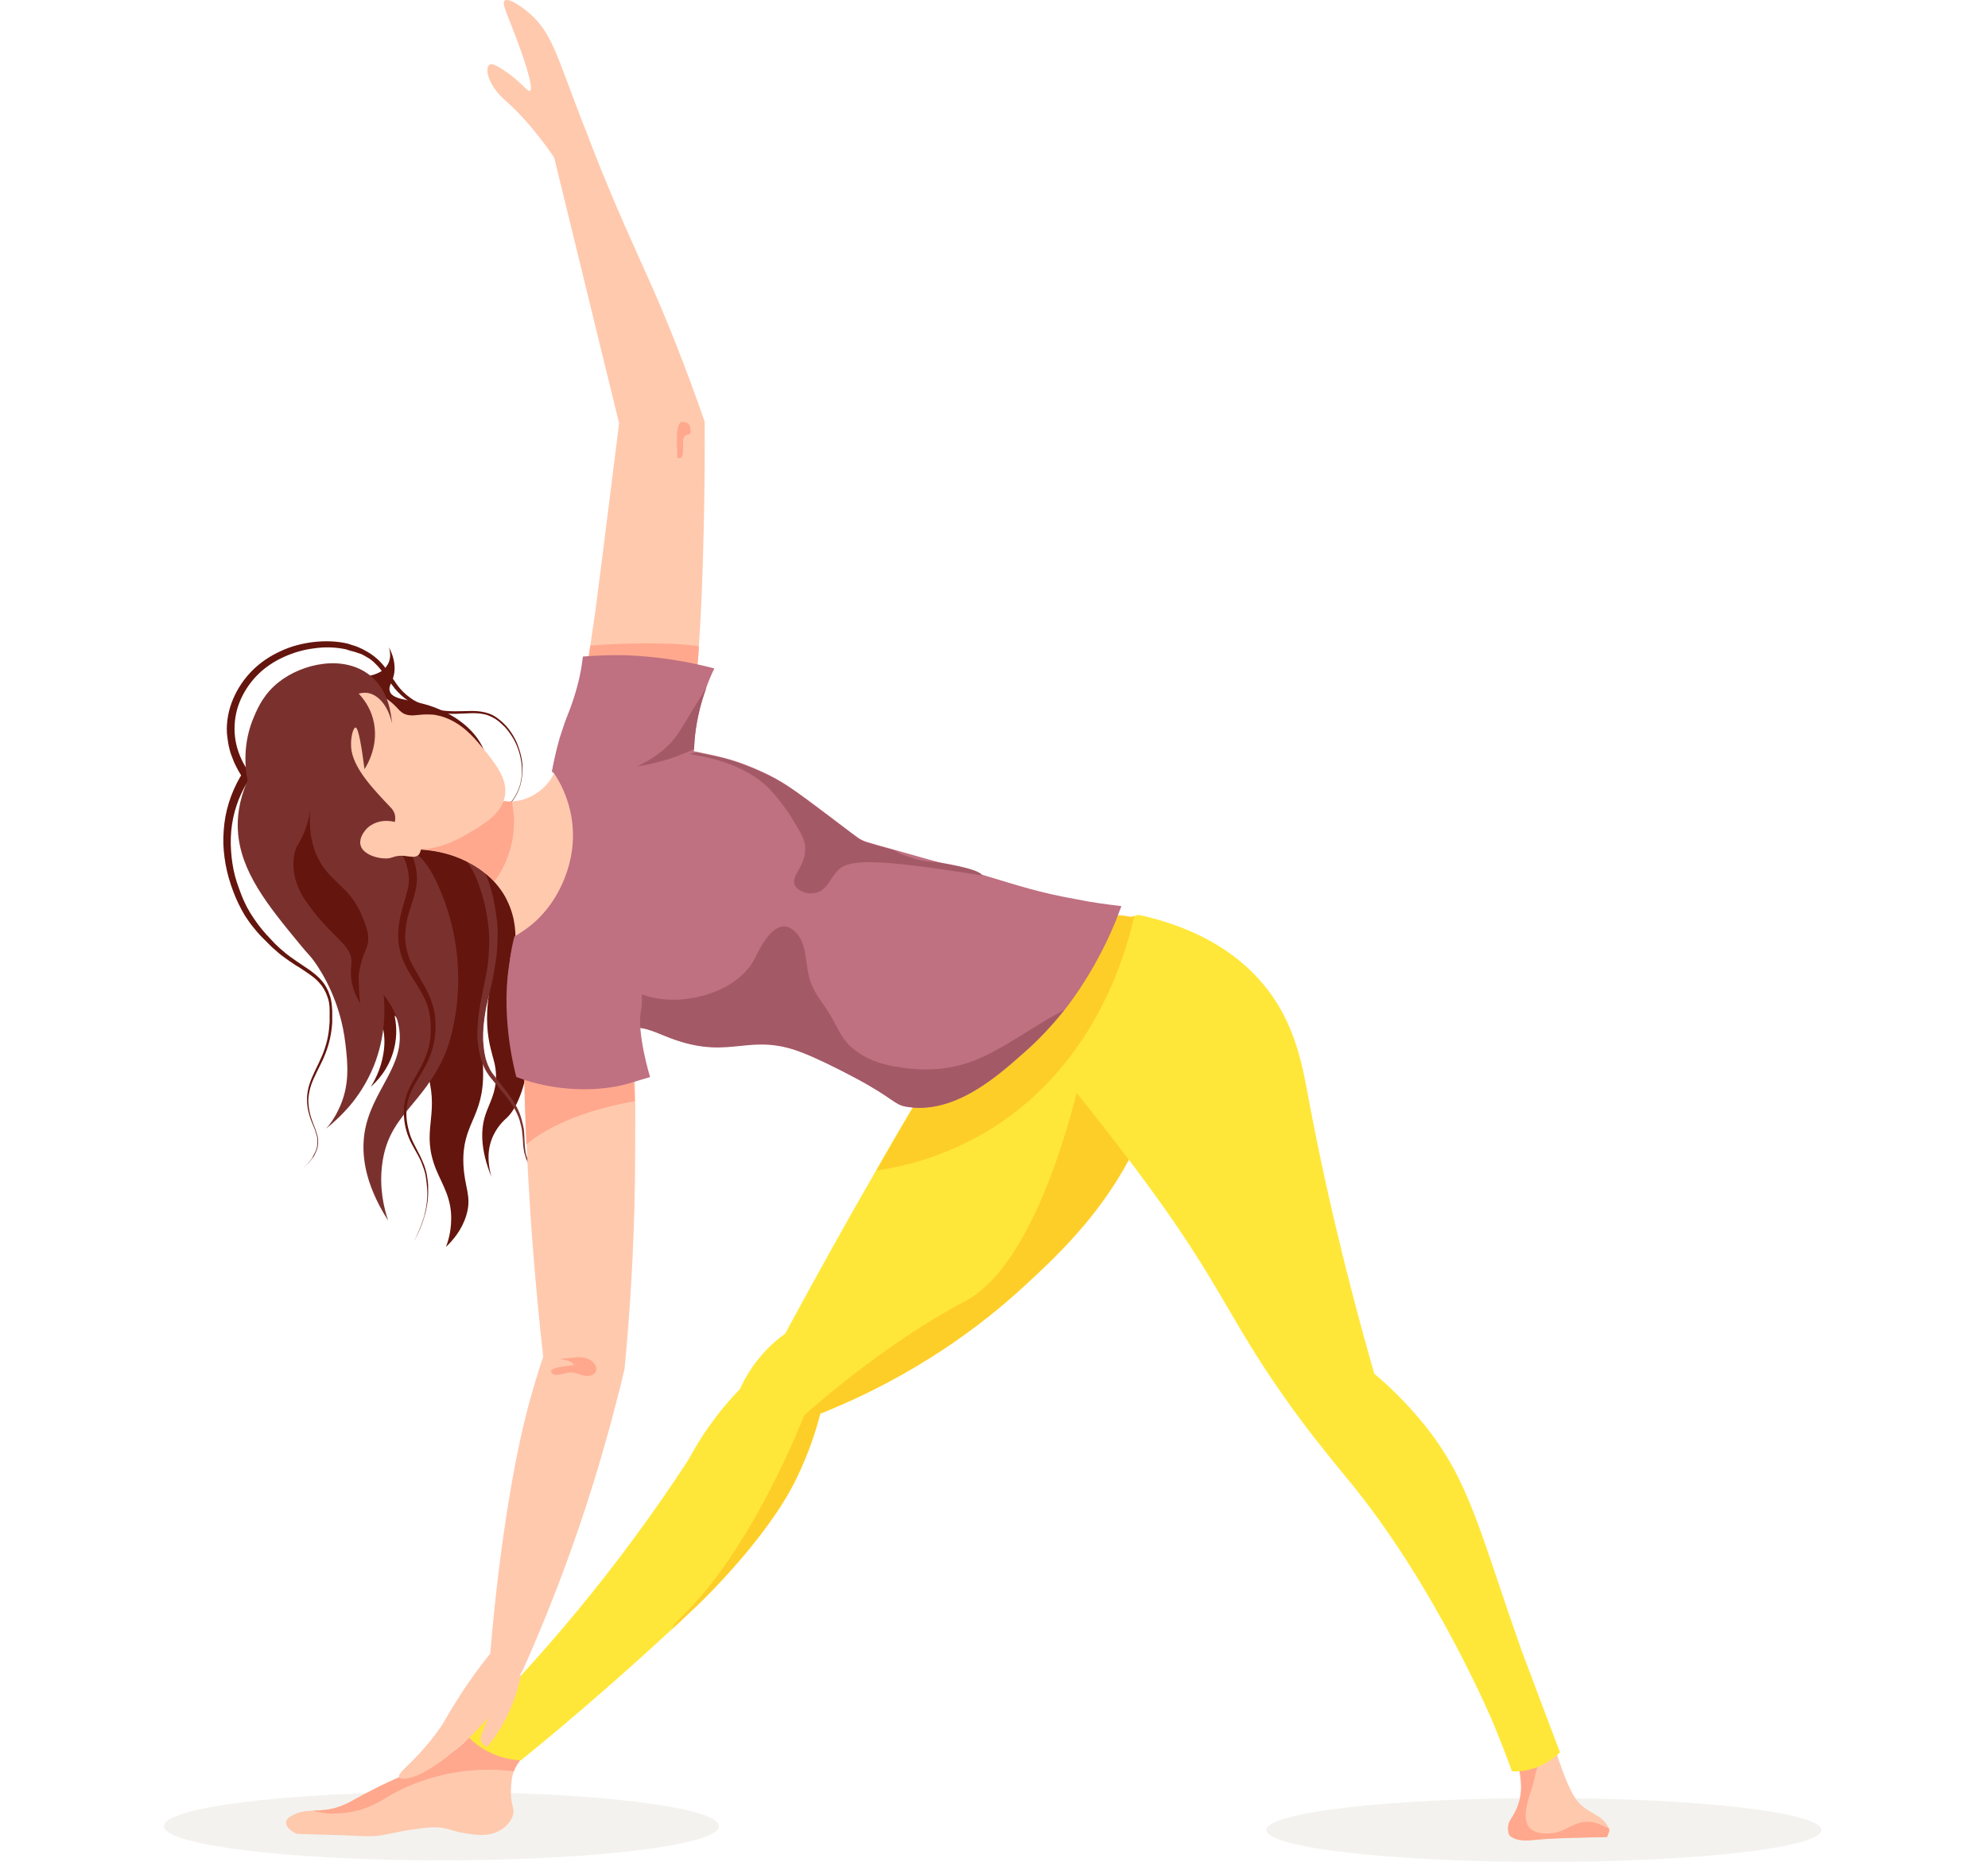 <svg width="110" height="103" viewBox="0 0 110 103" xmlns="http://www.w3.org/2000/svg" fill="none"><path d="M21.511 35.8c.161.285.34.714.322 1.249-.036.66-.357.839-.268 1.177.179.624 1.483.375 3.021 1.142.358.178 1.483.749 2.073 1.873.518.981.411 1.962.393 2.337-.197 2.694 1.251 3.728 2.038 8.17.786 4.495.25 8.884-1.055 10.097-.125.107-.59.517-.84 1.213-.286.785-.143 1.552 0 2.051-.661-1.605-.572-2.711-.34-3.425.215-.66.608-1.231.59-2.212-.018-.589-.161-.892-.286-1.427-.179-.696-.322-1.748-.089-3.14-.143.517-.304 1.302-.375 2.301-.072.963.036 1.374.036 2.051.054 2.569-1.18 2.872-1.09 5.138.054 1.32.483 1.766.161 2.836-.25.821-.751 1.391-1.126 1.748.125-.321.268-.821.286-1.427.054-1.249-.482-1.998-.84-2.872-.84-2.123.179-2.872-.429-5.173-.214-.821-.697-2.016-1.859-3.336.071.375.179 1.053-.036 1.873-.286 1.142-1.001 1.82-1.287 2.087.304-.482.679-1.267.751-2.248.125-1.909-1.072-2.801-3.503-6.369-1.019-1.498-3.467-5.245-3.36-8.402.018-.499.143-3.55 2.145-4.977.608-.428 1.251-.874 2.109-.874.715 0 1.233.321 2.055.053.483-.16.643-.392.697-.482.304-.428.143-.928.107-1.035z" fill="#64150D"/><path d="M24.425 46.468c.286-.053.59-.053.858.036.286.089.518.25.715.446.393.375.644.838.84 1.302.197.464.34.928.447 1.409.107.482.179.963.232 1.445l.018.375v.375c0 .25-.018.482-.036.731-.036.482-.125.963-.214 1.445-.089.482-.215.945-.322 1.409-.107.464-.179.928-.215 1.391-.018.232-.018.464-.018.696.018.232.036.464.072.696l.072.339.054.161.054.16.143.303.089.143.107.143c.286.375.59.749.876 1.142.286.392.536.821.661 1.302l.089.357.036.178.018.178.036.714.036.357.036.178.054.16c.036.107.072.214.143.321l.089.161.107.143.107.143.125.125.268.25c.179.161.375.285.59.41.411.232.858.41 1.323.553-.465-.143-.912-.303-1.34-.517-.214-.107-.411-.232-.608-.393l-.268-.232-.125-.125-.107-.143-.107-.143-.089-.16c-.072-.107-.107-.214-.161-.339l-.054-.178-.054-.178-.054-.357-.018-.357-.018-.178-.018-.178-.018-.178-.036-.178-.089-.339c-.143-.446-.393-.856-.679-1.231-.286-.375-.608-.731-.912-1.106l-.107-.143-.107-.16c-.072-.107-.125-.214-.179-.339l-.072-.178-.072-.178-.089-.357c-.054-.25-.089-.482-.107-.731-.018-.25-.018-.499 0-.731.018-.482.089-.963.179-1.445l.286-1.409c.089-.464.143-.928.161-1.391.018-.232.018-.464.018-.696l-.018-.357-.036-.339c-.054-.464-.143-.928-.25-1.374-.125-.446-.268-.892-.447-1.32-.197-.41-.429-.803-.733-1.088-.161-.143-.322-.232-.501-.285-.179-.054-.357-.054-.554 0l-.107-.642z" fill="#7A312E"/><path d="M32.343 51.82c-.894 1.053-1.877 1.177-1.877 1.177-.947.107-1.698-.375-1.966-.589.054-.624.054-1.605-.447-2.604l-.089-.178c-.947-1.695-3.003-2.694-5.308-2.64.912-.268 2.645-.928 3.557-2.569.107-.178.197-.375.268-.553.054.036 1.037.642 2.198.428.232-.036.465-.125.697-.232 1.055-.517 1.698-1.659 1.609-2.872 2.055 4.924 2.645 9.134 1.358 10.632z" fill="#FFC9AE"/><path d="M24.425 102.911c8.479 0 15.353-.846 15.353-1.891 0-1.044-6.874-1.891-15.353-1.891s-15.353.847-15.353 1.891c0 1.045 6.874 1.891 15.353 1.891zM85.426 103c8.479 0 15.353-.791 15.353-1.766 0-.976-6.874-1.766-15.353-1.766s-15.353.79-15.353 1.766c0 .975 6.874 1.766 15.353 1.766z" fill="#F3F2EE"/><path d="M32.737 93.528c-1.251 1.142-2.323 2.176-3.271 3.086-.322.321-.804.785-1.037 1.374-.054.143-.089.285-.107.428-.089.607-.036 1.088-.036 1.088.054.41.143.517.125.767-.071.553-.59.892-.715.963-.661.411-1.448.268-2.073.161-.626-.107-.751-.25-1.376-.303-.322-.018-.59 0-1.09.071-1.269.161-1.537.303-2.252.392-.358.036-.465.036-2.073-.035-.536-.018-1.376-.036-2.413-.072-.393-.178-.626-.446-.59-.66.018-.142.143-.249.34-.356.411-.232.769-.25 1.162-.268.268-.018.554-.018.876-.071.322-.054.769-.179 1.305-.482.34-.196.876-.482 1.519-.803 2.055-.999 2.877-1.106 4.021-1.891.536-.375.768-.624 1.805-1.73.894-.928 2.198-2.283 3.861-3.96.036.25.161.91.733 1.516.465.535 1.037.731 1.287.785zM89.018 101.127c.125.267-.072.267-.089.499-1.43.018-2.824.036-4.236.161-.375.036-.804 0-1.09-.214-.143-.107-.143-.339-.143-.41-.018-.375.161-.536.304-.785.643-1.142.411-2.07.143-3.336-.036-.143-.143-.553-.215-.785-.483-1.391-1.144-2.729-1.859-4.032.894.036 1.787.071 2.663.125.393 1.445.965 2.872 1.501 4.264l.036.107c.304.892.751 2.319 1.287 2.961.643.713 1.323.66 1.698 1.445z" fill="#FFC9AE"/><path d="M89.036 101.145c0 .178-.036.321-.125.482-1.412.035-2.824.035-4.236.178-.375.036-.804 0-1.09-.214-.143-.107-.143-.339-.143-.41-.018-.375.161-.536.304-.785.643-1.142.411-2.07.143-3.336-.036-.143-.143-.553-.215-.785-.483-1.391-1.144-2.729-1.859-4.032.894.036 1.787.071 2.663.125.393 1.463.965 2.854 1.501 4.264l.036.107c-.572.232-.983.928-1.072 1.463-.143.856-.59 1.606-.518 2.391.072.785.804.874 1.43.82.626-.035 1.233-.588 1.805-.624.608-.071.894.179 1.376.357zM32.736 93.528c-1.251 1.142-2.323 2.176-3.271 3.086-.322.321-.804.785-1.037 1.374-2.484-.321-5.094.232-7.185 1.534-.894.553-1.734.785-2.788.803-.358.017-.751-.054-1.144-.161.268-.018.554-.018.876-.071.322-.054.768-.179 1.305-.482.34-.196.876-.482 1.519-.803 2.056-.999 2.878-1.106 4.021-1.891.536-.375.769-.624 1.805-1.73.894-.928 2.198-2.283 3.86-3.96.036.25.161.91.733 1.516.483.535 1.055.731 1.305.785z" fill="#FFA88D"/><path d="M63.961 60.579c-.232.714-.411 1.213-.447 1.302-.304.803-.661 1.552-1.037 2.248-1.752 3.265-4.093 5.441-5.934 7.136-2.163 1.962-5.791 4.799-11.153 6.939-.232.892-.626 2.159-1.323 3.586-1.591 3.318-5.398 6.939-5.398 6.939-.483.446-.965.928-1.501 1.409-2.324 2.141-5.094 4.602-8.347 7.243-.393-.018-1.108-.107-1.877-.517-.572-.303-.965-.696-1.197-.963 4.075-4.05 8.347-9.027 12.297-15.074.107-.161.572-1.106 1.412-2.23.59-.803 1.144-1.409 1.483-1.748.25-.553.643-1.267 1.305-1.998.411-.464.84-.821 1.197-1.07 1.805-3.336 3.485-6.351 5.022-9.009l.25-.446c3.753-6.547 5.362-8.902 8.186-11.06 1.787-1.356 3.467-2.159 4.576-2.622.34-.018.697 0 1.072.089l.143.036c.34.089.661.232.965.464 2.359 1.73 1.09 6.886.304 9.348z" fill="#FFE739"/><path opacity=".47" d="M63.961 60.578c-.232.714-.411 1.213-.447 1.302-1.769 4.567-4.718 7.332-6.971 9.383-2.163 1.98-5.791 4.799-11.153 6.94-.232.892-.626 2.158-1.323 3.586-1.591 3.318-5.398 6.939-5.398 6.939-.483.446-.965.928-1.501 1.409.054-.16.197-.357.429-.589 4.039-3.782 6.899-11.257 6.899-11.257s4.307-3.907 8.883-6.297c4.575-2.39 6.702-13.772 6.702-13.772s2.413.66 3.879 2.355z" fill="#FDB317"/><path d="M86.32 96.935c-.215.214-.608.553-1.215.803-.608.25-1.144.267-1.448.25-.197-.553-.554-1.516-1.037-2.676 0 0-3.199-7.653-8.079-13.522-.161-.196-.929-1.124-1.948-2.426-.304-.392-.626-.821-1.001-1.338-3.36-4.62-3.753-6.386-7.31-11.399-.626-.874-1.287-1.766-1.823-2.48-.518-.678-.929-1.213-1.126-1.463-1.126-1.445-2.02-2.569-2.752-3.461-1.859-2.301-2.484-3.086-2.324-4.139.089-.642.679-2.658 6.309-4.353l.161-.053.268-.071c1.716.375 4.361 1.195 6.398 3.282 2.198 2.248 2.627 4.799 3.038 7.011.661 3.532 1.734 8.527 3.61 15.092.643.535 1.68 1.481 2.752 2.801 2.538 3.157 3.021 5.78 5.398 12.505.483 1.267 1.197 3.211 2.127 5.637z" fill="#FFE739"/><path opacity=".47" d="M62.763 50.678l-.018.071c-.429 1.909-1.519 5.387-4.129 8.438-1.126 1.32-2.538 2.569-4.29 3.568-2.073 1.177-4.111 1.748-5.827 1.998l.25-.446c3.753-6.547 5.362-8.902 8.186-11.06 1.787-1.356 3.467-2.158 4.575-2.622.34-.018.697 0 1.072.089l.179-.036z" fill="#FDB317"/><path d="M62.049 50.125l-.197.517-.143.375c-.626 1.498-1.519 3.193-2.806 4.852-.465.589-.983 1.16-1.555 1.73-.232.232-.465.446-.715.66-1.412 1.249-3.61 3.193-6.077 3.015l-.393-.053c-.679-.107-.697-.464-2.895-1.623-1.001-.535-2.181-1.106-2.895-1.374l-.322-.125-.393-.125-.143-.036-.072-.018-.143-.036-.143-.036-.34-.053-.197-.018-.125-.018h-.125c-1.591-.071-2.717.535-5.022-.25-.822-.285-1.269-.571-1.912-.66-.143-.018-.286-.036-.465-.036h-.268c-.518.036-.84.178-1.305.357-.358.125-.786.268-1.43.392-1.305.232-2.037.375-2.574.107l-.179-.107-.215-.178c-.572-.589-.697-1.57-.786-2.444-.072-.589-.072-1.142-.018-1.641.054-.589.161-1.088.268-1.498l.072-.036c.143-.089.322-.196.518-.339.411-.285.876-.696 1.305-1.267.215-.268 1.734-2.301 1.251-5.013-.179-.999-.572-1.802-.965-2.39l-.089-.125c.072-.428.197-1.052.411-1.802l.286-.856c.268-.731.643-1.606 1.001-1.641h.054c.25.018.304.464.536.928l.054.089c.626 1.088 1.895 1.463 2.77 1.766.536.178.786.196 1.162.232.286.018.643.053 1.251.161l.089.018.232.036.215.036.054.018c.894.178 1.787.357 2.86.803.429.178 1.18.482 2.055 1.053 1.144.749 3.807 2.854 4.004 2.943l.143.071c.107.053.268.107.84.268l.894.25 2.341.66 2.556.731c2.127.642 3.146.981 5.13 1.338.947.196 1.805.303 2.556.392z" fill="#BF7081"/><path d="M14.237 43.935c-.483-.428-.876-.946-1.162-1.516-.072-.143-.143-.285-.197-.446l-.089-.232-.036-.107-.036-.125c-.089-.303-.125-.624-.161-.945-.036-.642.089-1.302.34-1.891.25-.589.608-1.124 1.072-1.588.447-.446.983-.803 1.573-1.07.572-.268 1.197-.428 1.823-.5.626-.071 1.269-.053 1.877.089l.054.018.054.018.107.036.232.071.215.089.107.053.054.018.054.036c.286.143.554.321.786.535.232.214.429.464.608.731.179.25.34.517.518.749.179.232.393.446.643.624l.179.125.089.053.107.053.197.107.197.089c.268.125.572.214.858.267.304.054.59.071.894.071l.929-.018c.304 0 .626.036.929.143.304.107.554.303.787.517.232.214.411.464.572.731.161.268.268.553.358.856.089.303.143.607.143.91 0 .303-.036.624-.107.91-.054.143-.089.285-.161.428l-.054.107-.054.107-.125.196c-.357.499-.894.856-1.466 1.088.572-.232 1.09-.589 1.448-1.106l.125-.196.054-.107.054-.107c.072-.143.107-.285.161-.428.072-.303.107-.607.089-.91-.018-.303-.072-.607-.161-.892-.089-.285-.214-.571-.375-.821s-.34-.499-.572-.696c-.215-.214-.465-.375-.751-.482-.286-.107-.59-.125-.876-.125l-.912.036c-.304 0-.626 0-.929-.053-.304-.053-.608-.143-.912-.25l-.214-.089-.215-.107-.107-.053-.107-.071-.197-.125c-.25-.178-.482-.392-.697-.642-.197-.25-.375-.499-.554-.749-.179-.25-.357-.482-.572-.678l-.036-.036-.036-.036-.089-.071-.089-.071-.089-.054-.089-.053-.089-.053-.197-.107-.054-.018-.054-.018-.107-.036-.215-.071-.215-.054-.107-.036-.054-.018-.054-.018c-.59-.125-1.18-.143-1.787-.053-.59.071-1.18.25-1.716.5s-1.037.589-1.448 1.017c-.411.428-.733.928-.947 1.463-.214.535-.304 1.124-.268 1.713.072 1.16.697 2.265 1.573 3.015l-.322.357z" fill="#64150D"/><path d="M58.885 55.869c-.643.821-1.394 1.623-2.27 2.39-1.483 1.32-3.843 3.407-6.47 2.961-.679-.107-.697-.464-2.878-1.623-1.001-.535-2.181-1.106-2.878-1.374-2.949-1.124-3.878.392-7.024-.696-1.037-.357-1.501-.714-2.502-.696h-.143c-.018-.696-.036-1.445-.036-2.265 1.984 1.463 6.023.66 7.113-1.606.411-.856 1.34-2.551 2.377-1.213.5.66.393 1.837.679 2.587.268.731.715 1.177 1.09 1.82.483.803.608 1.374 1.376 1.944.804.606 1.591.821 2.592.963 1.644.232 3.11.071 4.611-.66 1.448-.696 2.86-1.748 4.361-2.533z" fill="#A45967"/><path d="M27.356 48.751c-.358-.339-.858-.767-1.555-1.106-1.305-.66-2.52-.696-3.164-.66.912-.268 2.645-.928 3.557-2.569.107-.178.197-.375.268-.553.179.107.411.214.679.303.465.161.876.178 1.18.178.089.464.214 1.284 0 2.266-.214 1.035-.679 1.766-.965 2.141z" fill="#FFA88D"/><path d="M14.327 42.383c-.626.731-1.09 1.588-1.341 2.515-.125.464-.197.946-.214 1.427-.018.482.018.963.089 1.445.072.482.197.945.375 1.409.161.464.357.91.608 1.32l.197.303.214.303c.143.196.304.392.465.571l.5.535.268.25.143.125.071.053.072.071-.018-.018c.214.178.447.339.679.499l.715.482c.232.178.465.357.661.589.197.232.34.499.429.785.107.285.125.589.143.874v.642l-.018.214c-.054.571-.197 1.142-.429 1.677-.107.268-.25.517-.375.785-.125.25-.25.517-.34.767-.089.268-.143.535-.161.821 0 .285.036.571.107.838.072.268.179.535.286.803l.125.41c.018.143.036.285.018.428l-.036.214-.072.196c-.054.125-.125.268-.215.375-.161.232-.375.428-.608.606.232-.178.429-.375.59-.606l.197-.375.072-.196.036-.214c.018-.143 0-.285-.018-.428l-.125-.41c-.107-.268-.232-.517-.304-.803-.089-.285-.125-.571-.125-.856 0-.285.054-.589.143-.856.089-.268.214-.535.34-.803.125-.25.25-.517.357-.767.215-.517.358-1.07.393-1.641l.018-.214v-.642c0-.285-.036-.553-.143-.803-.089-.25-.232-.499-.411-.696-.179-.214-.393-.375-.626-.535-.232-.161-.465-.321-.715-.464-.232-.161-.482-.321-.715-.5l-.018-.018-.036-.018-.036-.036-.071-.053-.143-.125-.286-.25-.536-.535c-.179-.178-.34-.375-.5-.571-.161-.196-.304-.41-.447-.624-.268-.446-.482-.892-.661-1.374-.179-.482-.322-.963-.411-1.463-.089-.499-.143-1.017-.125-1.516.018-.517.072-1.017.197-1.516.125-.499.304-.981.536-1.445.232-.464.518-.892.84-1.284l.393.321z" fill="#64150D"/><path d="M28.823 92.671c-.179.874-.518 1.98-1.251 3.122-.197.321-.411.589-.608.838-.089-.036-.25-.107-.322-.268-.089-.196 0-.41.036-.517.322-.767.482-1.159.572-1.284.232-.357.518-.892.786-1.605.268-.107.518-.196.786-.285zM38.831 32.767c-.054 1.391-.125 2.355-.161 2.979l-.018.357c-.089 1.106-.179 2.141-.286 3.086-.143 1.285-.286 2.391-.411 3.3-.107.125-.268.285-.501.446-.536.357-1.162.5-2.073.517-1.608 0-3.11-.428-3.878-.66.197-1.07.375-2.159.572-3.265l.018-.089.054-.375c.179-1.106.358-2.212.518-3.336v-.018l.268-1.837.036-.268c.107-.785.608-4.763 1.287-10.186l-3.592-14.699s-1.197-1.837-2.681-3.14c-.983-.856-1.198-1.82-.876-2.016.143-.089.518.161.876.392.894.607 1.197 1.142 1.34 1.07.268-.125-.518-2.283-.661-2.658-.554-1.516-.929-2.176-.733-2.337.197-.161.912.303 1.394.731 1.215 1.07 1.483 2.301 2.878 5.923.161.392.322.803.465 1.195 1.394 3.604 2.538 5.994 3.503 8.188.751 1.713 1.752 4.174 2.824 7.261.018 3.978-.072 7.171-.161 9.437z" fill="#FFC9AE"/><path d="M38.669 35.747l-.018.357c-.089 1.106-.179 2.141-.286 3.086-1.859.071-4.361.178-6.273.232l.054-.375c.179-1.106.357-2.212.518-3.336 1.483-.107 4.129-.232 6.005.036z" fill="#FFA88D"/><path d="M35.131 65.395c-.054 3.675-.268 7.136-.572 10.329-.143.624-.304 1.249-.465 1.873-1.376 5.352-3.146 10.275-5.147 14.753-.072.125-.161.303-.286.482-.107.178-.25.392-.393.606-.358.517-.965 1.356-2.127 2.515 0 0-2.395 2.39-3.771 2.444-.071 0-.25 0-.286-.089-.089-.178.411-.553 1.001-1.177 0 0 .608-.624 1.18-1.427.375-.517.322-.553 1.037-1.677.197-.303.393-.624.661-.999.465-.678.876-1.195 1.162-1.552.286-3.407.661-6.226 1.001-8.313.465-2.836.876-4.602 1.34-6.226.232-.785.429-1.427.59-1.873-.465-4.192-.697-7.51-.822-9.829-.054-.928-.089-1.695-.089-1.98-.125-2.747-.161-5.387-.161-7.921.393-.16.894-.339 1.483-.464.322-.071.679-.125 1.055-.16 1.448-.143 2.627.107 3.378.321.072 1.106.125 2.248.179 3.407.036.803.054 1.606.072 2.426 0 1.498 0 2.997-.018 4.531z" fill="#FFC9AE"/><path d="M35.113 60.918c-1.466.25-4.254.928-5.988 2.39-.125-2.747-.161-5.387-.161-7.921.393-.16.894-.339 1.483-.464l4.593 3.568c.036.785.054 1.588.072 2.426z" fill="#FFA88D"/><path d="M28.16 53.443c-.465 3.086.411 6.137.411 6.137 2.234.856 4.647.803 6.148.375l1.251-.375s-.751-2.444-.501-3.693c.34-1.712-.947-3.193-2.323-4.014-1.93-1.142-4.307-.107-4.665.071-.089.303-.232.838-.322 1.498zM39.528 36.977c-.179.357-.322.714-.447 1.053v.018c-.411 1.124-.572 2.087-.643 2.819l-.036.571c-.036.696-.089 1.302-.536 1.855-.554.714-1.412.892-1.841.999-2.52.553-4.897-1.16-5.487-1.605.304-1.516.661-2.569.929-3.265.107-.303.375-.981.59-1.927.107-.482.161-.892.197-1.177.733-.053 1.519-.089 2.359-.071 1.895.071 3.557.375 4.915.731z" fill="#BF7081"/><path d="M19.367 45.915c.179.107.34.232.518.321.518.285 1.072.482 1.662.535.357.018.733.036 1.09.089.179.018.286.053.322.071.447.107 1.483.018 2.753-.714 1.18-.678 2.002-1.195 2.216-2.141.214-.963-.572-1.927-1.305-2.801-.447-.535-1.126-1.338-2.234-1.659-.215-.054-.393-.089-.536-.089-.697-.036-.929.107-1.323.018-.375-.089-.465-.339-.84-.66-.697-.607-1.555-.785-1.948-.821-1.019-.089-2.306.41-2.86 1.391-.59 1.07-.072 2.373.751 4.495.054.143.107.268.197.428.375.696.876 1.106 1.537 1.534z" fill="#FFC9AE"/><path d="M24.656 58.242c-1.269 2.979-3.199 3.407-3.521 6.262-.143 1.249.107 2.319.34 3.015-1.376-2.159-1.466-3.764-1.305-4.852.375-2.373 2.306-3.693 1.895-5.887-.143-.803-.554-1.391-.84-1.748.089.839.107 2.301-.536 3.925-.411 1.017-.947 1.748-1.305 2.176-.483.571-.965.999-1.341 1.302.197-.214.447-.553.661-.999.679-1.338.536-2.605.411-3.675-.268-2.39-1.323-3.996-1.68-4.513-.286-.41-.34-.392-.876-1.052-1.716-2.087-3.271-3.978-3.396-6.262-.036-.624.018-1.57.536-2.747-.125-.624-.304-2.052.375-3.586.197-.464.554-1.249 1.358-1.873 1.287-1.017 3.592-1.552 5.076-.339.983.803 1.144 2.105 1.18 2.622-.197-.91-.715-1.57-1.34-1.677-.125-.018-.304-.018-.5.036.232.25.608.714.786 1.374.393 1.409-.322 2.587-.465 2.801-.143-1.088-.322-2.301-.5-2.301-.125 0-.322.642-.214 1.302.197 1.07 1.251 2.159 2.127 3.086.072.071.286.285.286.589.018.214-.071.482-.286.624-.054.036-.161.089-.411.089-.5 0-.876-.178-.876-.161 0 .018 1.805.41 3.021 1.713.107.107.536.589.912 1.463 2.252 4.977.429 9.294.429 9.294z" fill="#7A312E"/><path d="M21.547 45.665c.393.339.768.749 1.037 1.213.268.464.447.999.483 1.552.018.268-.018.553-.072.821-.054.268-.143.517-.215.749-.161.482-.304.946-.34 1.445-.054.482 0 .963.161 1.427.072.232.179.446.304.66l.375.66c.125.214.268.446.375.678.107.232.214.482.286.731.072.25.125.517.143.767.018.268.018.517 0 .785-.036.517-.179 1.035-.393 1.516-.215.482-.5.892-.751 1.338-.25.428-.429.91-.447 1.409-.036.499.072.999.232 1.463.179.464.465.892.661 1.374.107.232.179.482.232.731l.054.375.018.196v.196c.018.517-.054 1.017-.197 1.516-.143.5-.34.963-.59 1.409.232-.446.429-.928.572-1.409.125-.482.197-.999.161-1.498l-.018-.196-.018-.196-.054-.375c-.054-.25-.143-.482-.232-.714-.197-.464-.5-.874-.697-1.356-.197-.482-.286-.999-.268-1.516 0-.268.054-.517.125-.767.072-.25.179-.482.304-.714.25-.446.518-.874.715-1.338.197-.464.322-.945.34-1.427.018-.5-.018-.999-.161-1.463-.072-.232-.161-.464-.286-.678-.107-.214-.25-.428-.375-.642l-.411-.66c-.125-.232-.25-.464-.34-.713-.089-.25-.161-.517-.197-.785-.036-.267-.036-.535-.018-.803.036-.535.179-1.053.322-1.534.072-.25.143-.482.197-.714.054-.232.072-.464.054-.696-.018-.232-.072-.464-.143-.696-.072-.232-.179-.446-.304-.642-.25-.41-.572-.767-.947-1.07l.322-.41z" fill="#64150D"/><path d="M21.262 45.416c-.107 0-.661.053-1.037.499-.089.107-.34.428-.286.785.072.499.804.767 1.305.785.5.036.5-.178 1.09-.143.393.036.679.143.858-.089.054-.089.107-.214.107-.375.018-.714-1.054-1.534-2.037-1.463z" fill="#FFC9AE"/><path d="M16.382 46.914c-.036.089-.072.232-.107.41-.161.999.215 1.873.554 2.39 1.519 2.266 2.77 2.515 2.61 3.693-.161 1.177.5 2.105.5 2.105s-.089-.499-.089-1.516c0-.178.054-.321.072-.464.125-.624.322-.945.393-1.195.179-.571-.054-1.106-.286-1.677-.626-1.516-1.573-1.766-2.27-2.89-.375-.624-.768-1.641-.554-3.3-.054.607-.214 1.374-.643 2.123l-.179.321z" fill="#64150D"/><path d="M54.345 48.43c-7.382-1.195-7.686-.767-8.293.107-.161.232-.411.749-.929.856-.393.089-.929-.054-1.126-.392-.304-.553.644-1.088.554-2.176-.036-.41-.25-.767-.679-1.481-.411-.678-.929-1.32-1.323-1.73-1.376-1.374-3.432-1.73-4.129-1.855l-.25-.053c0-.018.089-.036.25-.054l.215-.018.054.018c.894.178 1.787.357 2.86.803.429.178 1.18.482 2.055 1.053 1.144.749 3.807 2.854 4.004 2.944l.143.071c.107.053.268.107.84.268l.894.25c.179.107.375.214.59.285.697.285 1.323.357 1.752.357.054.018 2.395.357 2.52.749zM39.081 38.048c-.411 1.124-.572 2.087-.643 2.819l-.036.571c-.572.268-1.251.535-2.038.731-.393.107-.769.178-1.126.232 1.233-.571 1.877-1.249 2.234-1.748.089-.125.358-.553.876-1.409.322-.517.572-.928.733-1.195zM39.082 38.012l-.126.054.126-.054z" fill="#A45967"/><path d="M37.883 23.366c-.626-.285-.375 1.659-.411 1.962.554.178.179-.963.411-1.195.197-.178.375.018.322-.393-.018-.196-.107-.375-.322-.375zM31.002 75.153c.572.018 1.305-.268 1.805.196.25.232.268.571-.036.714-.411.196-.84-.178-1.251-.143-.197.018-.769.232-.929.089-.483-.392 1.001-.446 1.162-.499-.125-.268-.536-.25-.751-.357z" fill="#FFA88D"/></svg>